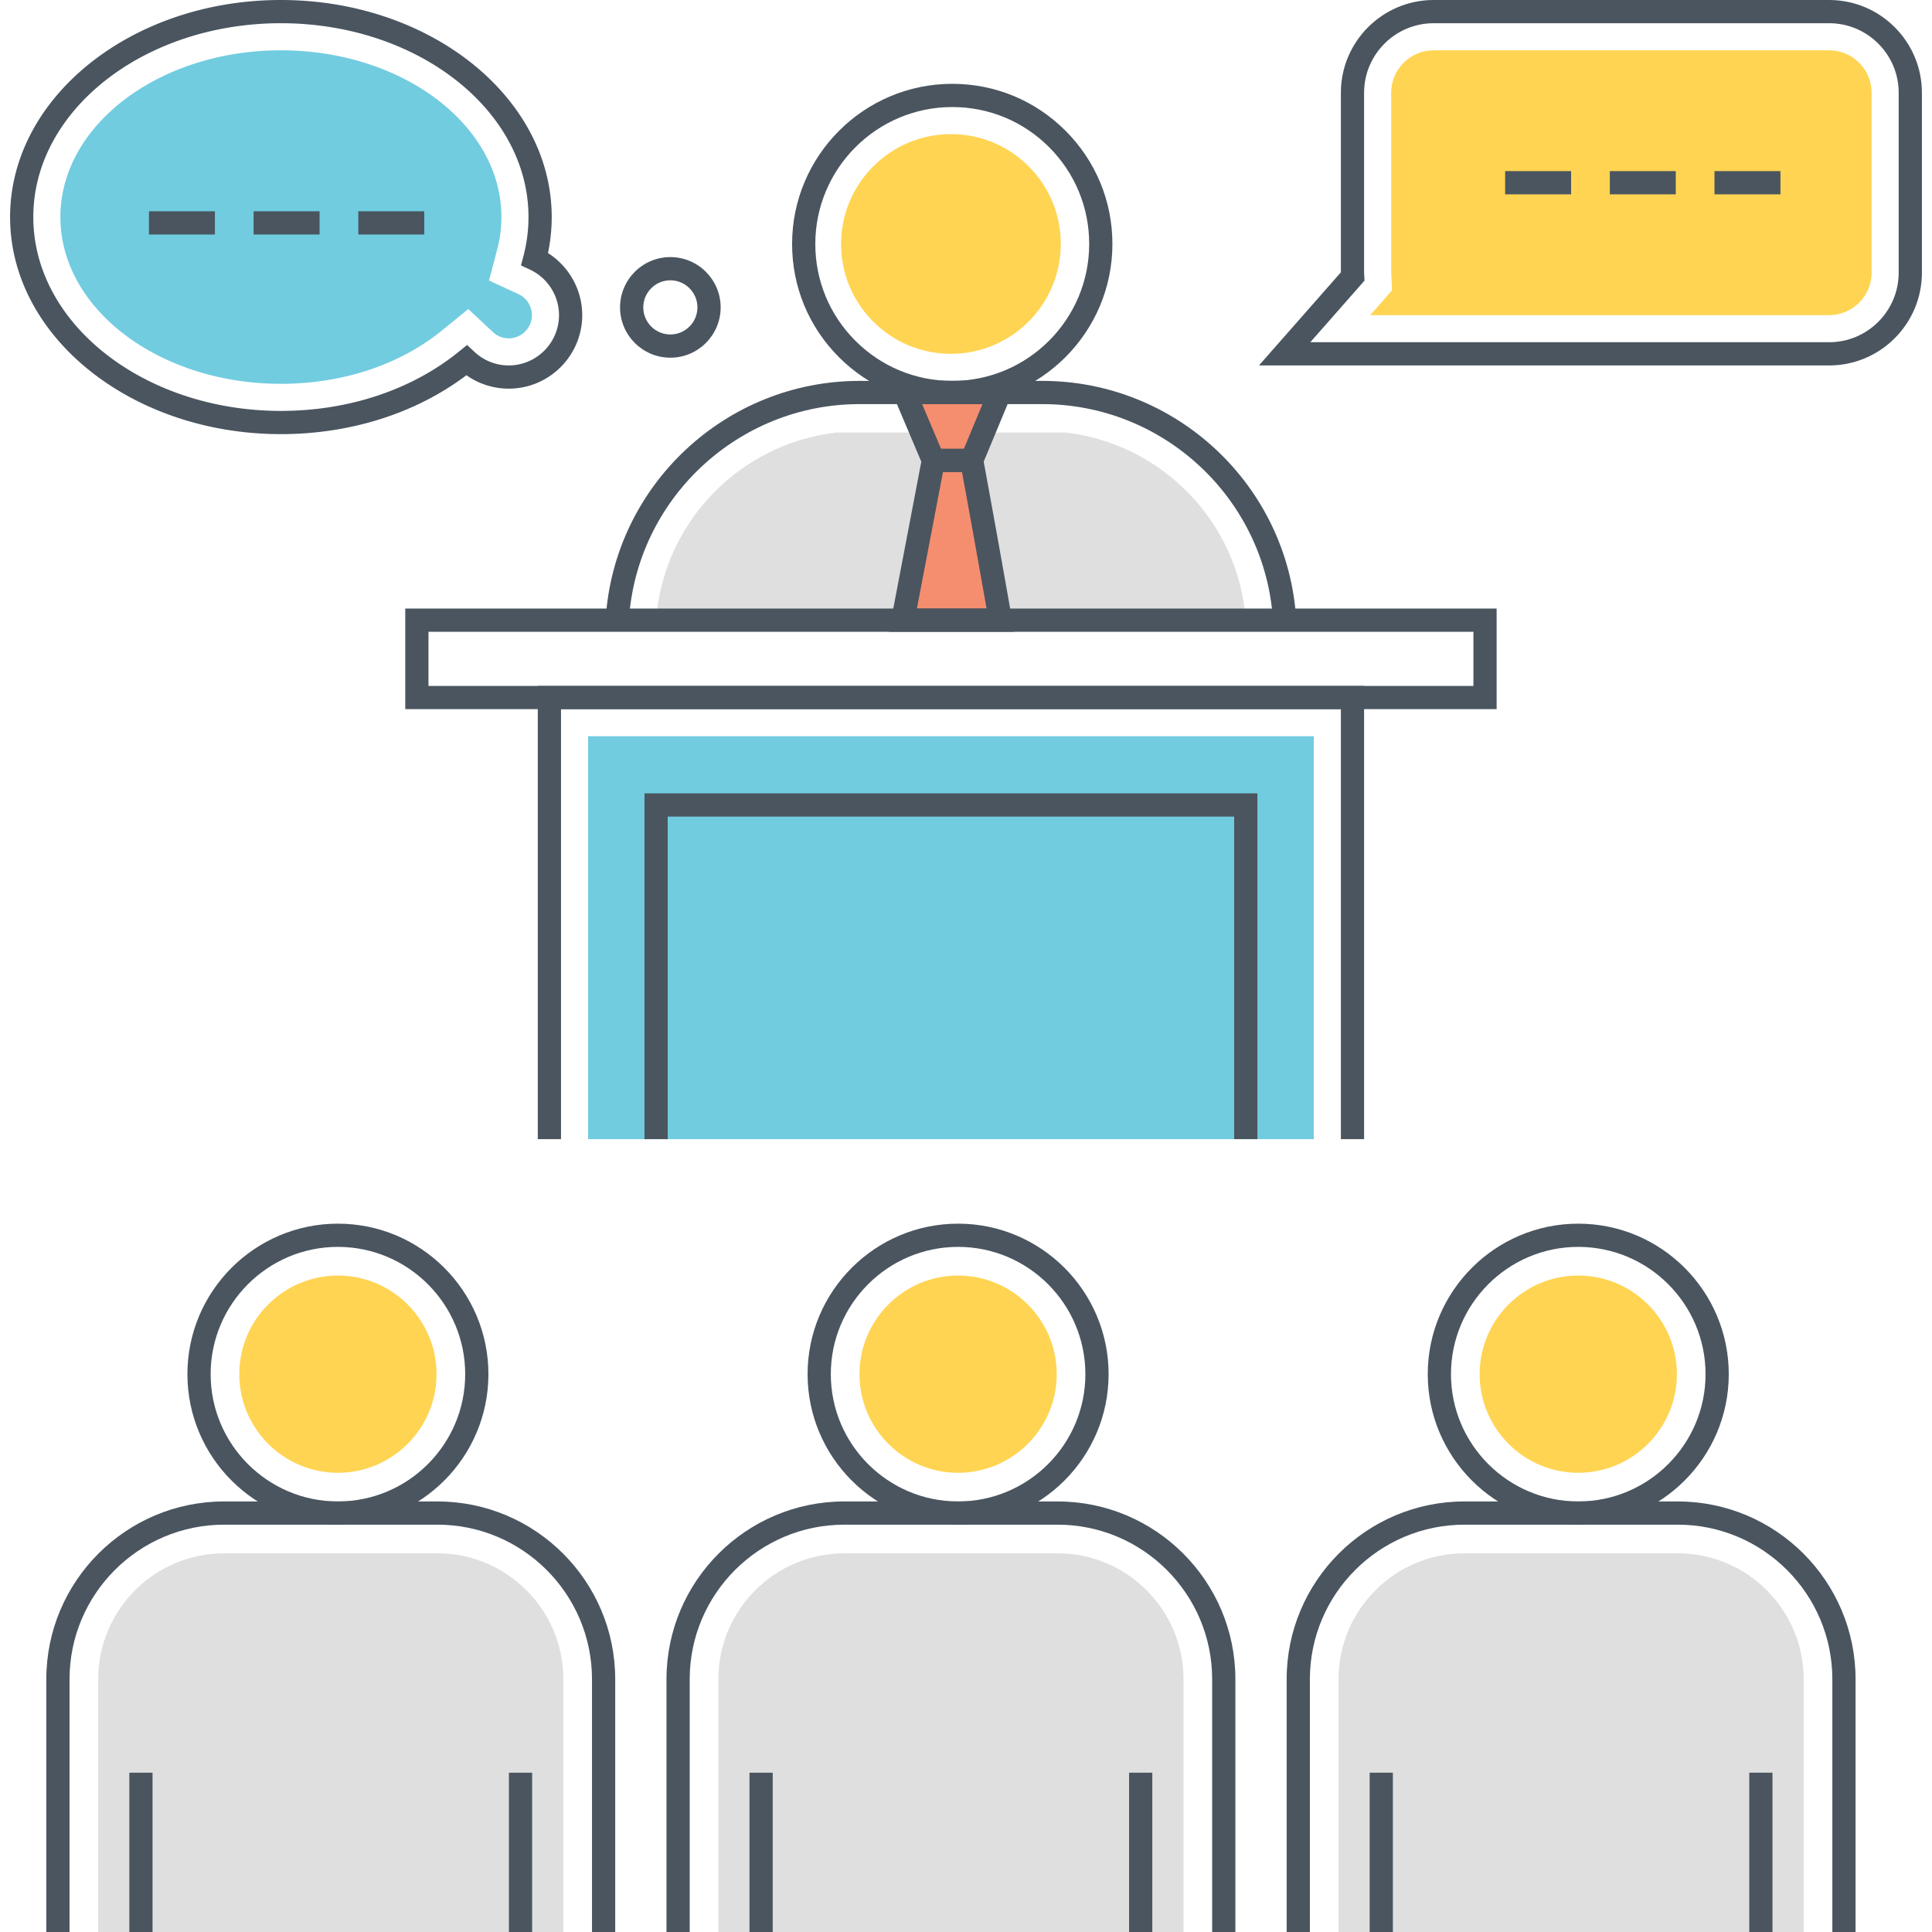 <svg version="1.1" id="Layer_1" xmlns="http://www.w3.org/2000/svg" x="0" y="0" viewBox="0 0 512 512" style="enable-background:new 0 0 512 512" xml:space="preserve"><style>.st0{fill:#71cce0}.st1{fill:#dfdfdf}.st2{fill:#4a555f}.st3{fill:#ffd452}.st4{fill:#f58e6f}</style><path class="st2" d="M89.552 324.284c-21.993 0-39.884 17.892-39.884 39.884s17.891 39.884 39.884 39.885c21.993 0 39.884-17.892 39.884-39.884s-17.891-39.885-39.884-39.885zm0 73.616c-18.6 0-33.731-15.133-33.731-33.732s15.131-33.731 33.731-33.731 33.731 15.132 33.731 33.732S108.152 397.9 89.552 397.9z"/><path class="st3" d="M89.552 338.031c-14.413 0-26.137 11.725-26.137 26.137s11.725 26.137 26.137 26.137 26.136-11.725 26.136-26.137-11.724-26.137-26.136-26.137z"/><path class="st2" d="M115.923 397.9H59.388c-25.979 0-47.114 21.135-47.114 47.114V512h6.152v-66.986c0-22.586 18.376-40.961 40.961-40.961h56.535c22.588 0 40.963 18.375 40.963 40.961V512h6.153v-66.986c.001-25.979-21.135-47.114-47.115-47.114z"/><path class="st1" d="M115.924 411.647H59.387c-18.398 0-33.366 14.969-33.366 33.367V512h123.27v-66.986c0-18.399-14.968-33.367-33.367-33.367z"/><path class="st2" d="M34.271 469.779h6.153V512h-6.153zM134.867 469.779h6.153V512h-6.153zM253.904 324.284c-21.993 0-39.884 17.892-39.884 39.884s17.891 39.884 39.884 39.885c21.993 0 39.886-17.892 39.886-39.884s-17.893-39.885-39.886-39.885zm0 73.616c-18.6 0-33.731-15.133-33.731-33.732s15.131-33.731 33.731-33.731 33.733 15.132 33.733 33.732-15.133 33.731-33.733 33.731z"/><path class="st3" d="M253.905 338.031c-14.413 0-26.137 11.725-26.137 26.137s11.725 26.137 26.137 26.137 26.136-11.725 26.136-26.137-11.724-26.137-26.136-26.137z"/><path class="st2" d="M280.277 397.9H223.74c-25.978 0-47.114 21.135-47.114 47.114V512h6.152v-66.986c0-22.586 18.376-40.961 40.961-40.961h56.537c22.586 0 40.961 18.375 40.961 40.961V512h6.153v-66.986c.001-25.979-21.135-47.114-47.113-47.114z"/><path class="st1" d="M280.276 411.647H223.74c-18.398 0-33.368 14.969-33.368 33.367V512h123.27v-66.986c.001-18.399-14.968-33.367-33.366-33.367z"/><path class="st2" d="M198.625 469.779h6.153V512h-6.153zM299.22 469.779h6.152V512h-6.152zM418.258 324.284c-21.993 0-39.886 17.892-39.886 39.884s17.893 39.884 39.886 39.885c21.993 0 39.884-17.892 39.884-39.884s-17.891-39.885-39.884-39.885zm0 73.616c-18.6 0-33.733-15.133-33.733-33.732s15.133-33.731 33.733-33.731 33.731 15.132 33.731 33.732-15.131 33.731-33.731 33.731z"/><path class="st3" d="M418.258 338.031c-14.413 0-26.139 11.725-26.139 26.137s11.726 26.137 26.139 26.137c14.412 0 26.136-11.725 26.136-26.137.001-14.412-11.724-26.137-26.136-26.137z"/><path class="st2" d="M444.629 397.9h-56.535c-25.98 0-47.116 21.135-47.116 47.114V512h6.153v-66.986c0-22.586 18.375-40.961 40.963-40.961h56.535c22.586 0 40.961 18.375 40.961 40.961V512h6.153v-66.986c0-25.979-21.136-47.114-47.114-47.114z"/><path class="st1" d="M444.63 411.647h-56.537c-18.397 0-33.366 14.969-33.366 33.367V512h123.269v-66.986c0-18.399-14.969-33.367-33.366-33.367z"/><path class="st2" d="M362.977 469.779h6.153V512h-6.153zM463.572 469.779h6.152V512h-6.152z"/><path class="st1" d="M282.443 114.639h-60.87c-25.595 2.973-45.817 23.83-47.704 49.713h156.277c-1.886-25.883-22.108-46.74-47.703-49.713z"/><path class="st2" d="M282.368 34.643c-8.018-8.016-18.676-12.43-30.012-12.429-23.403.001-42.443 19.042-42.443 42.445 0 11.337 4.414 21.995 12.431 30.011 8.018 8.016 18.674 12.43 30.012 12.429 23.403-.001 42.443-19.042 42.443-42.445 0-11.337-4.414-21.995-12.431-30.011zm-30.012 66.303c-9.694.001-18.809-3.774-25.662-10.628-6.854-6.854-10.629-15.966-10.629-25.66 0-20.01 16.281-36.291 36.291-36.292 9.693-.001 18.806 3.774 25.662 10.628 6.854 6.854 10.629 15.967 10.629 25.66-.001 20.01-16.281 36.291-36.291 36.292z"/><path class="st3" d="M272.593 44.069c-5.498-5.498-12.808-8.526-20.584-8.526-16.054.001-29.114 13.062-29.114 29.114 0 7.776 3.028 15.087 8.527 20.585 5.498 5.498 12.809 8.526 20.585 8.525 16.053-.001 29.113-13.061 29.113-29.114 0-7.775-3.028-15.086-8.527-20.584z"/><path class="st4" d="m239.734 104.022 7.62 17.991h10.142l7.481-17.991zM257.505 122.021h-10.152l-8.081 42.33h25.841c-3.527-20.18-7.608-42.33-7.608-42.33z"/><path class="st2" d="m235.09 100.946 10.228 24.143h14.23l10.04-24.143H235.09zm20.352 17.991h-6.051l-5.013-11.838h15.988l-4.924 11.838z"/><path class="st2" d="M268.144 163.822c-3.489-19.963-7.573-42.137-7.613-42.358l-.464-2.519h-15.26l-9.255 48.483h33.223l-.631-3.606zm-25.153-2.547 6.906-36.178h5.045a5433.692 5433.692 0 0 1 6.509 36.178h-18.46z"/><path class="st2" d="M276.209 100.939h-48.402c-35.56 0-65.123 27.771-67.302 63.224l6.141.378c1.98-32.214 28.846-57.449 61.162-57.449h48.402c32.315 0 59.181 25.235 61.162 57.449l6.141-.378c-2.18-35.453-31.744-63.224-67.304-63.224zM142.518 181.778v120.105h6.153V187.931h206.675v113.952h6.153V181.778z"/><path class="st0" d="M155.849 195.109h192.319v106.775H155.849z"/><path class="st2" d="M170.794 210.248v91.635h6.152v-85.482H327.07v85.482h6.153v-91.635zM107.397 161.272v26.658h289.225v-26.658H107.397zm283.072 20.506H113.55v-14.353h276.919v14.353zM484.739 0H379.933c-13.557 0-24.586 11.029-24.586 24.585v47.584l-21.708 24.676h151.102c13.557 0 24.586-11.029 24.586-24.585V24.585C509.326 11.029 498.296 0 484.739 0zm18.434 72.259c0 10.164-8.27 18.433-18.434 18.433H347.245l14.362-16.324-.086-1.67c-.01-.146-.022-.291-.022-.439V24.585c0-10.164 8.27-18.433 18.434-18.433H484.74c10.164 0 18.434 8.269 18.434 18.433v47.674z"/><path class="st3" d="M484.739 13.331H379.933c-6.205 0-11.254 5.049-11.254 11.255l.006 47.657.23 4.686-5.794 6.586h121.618c6.207 0 11.256-5.049 11.256-11.255V24.585c0-6.205-5.049-11.254-11.256-11.254z"/><path class="st2" d="M398.879 45.346h17.482v6.153h-17.482zM426.618 45.346H444.1v6.153h-17.482zM454.357 45.346h17.482v6.153h-17.482zM145.224 67.064a46.81 46.81 0 0 0 .986-9.541C146.209 25.805 114.014 0 74.441 0 34.869 0 2.674 25.805 2.674 57.524c0 31.718 32.195 57.523 71.767 57.523 18.458 0 35.812-5.528 49.168-15.613a19.369 19.369 0 0 0 11.206 3.562c10.741 0 19.481-8.74 19.481-19.482 0-6.696-3.49-12.909-9.072-16.45zm-10.409 29.78a13.286 13.286 0 0 1-9.079-3.592l-1.959-1.828-2.081 1.692c-12.501 10.175-29.285 15.779-47.256 15.779-36.179 0-65.614-23.045-65.614-51.371S38.261 6.153 74.44 6.153c36.181 0 65.616 23.045 65.616 51.371 0 3.471-.449 6.948-1.336 10.333l-.651 2.488 2.333 1.082c4.702 2.18 7.741 6.924 7.741 12.087.001 7.35-5.977 13.33-13.328 13.33z"/><path class="st0" d="m137.386 77.941-7.783-3.605 2.173-8.297a33.648 33.648 0 0 0 1.102-8.515c0-24.368-26.215-44.193-58.436-44.193-32.223 0-58.438 19.825-58.438 44.193s26.215 44.193 58.438 44.193c16.325 0 31.5-5.031 42.726-14.168l6.934-5.641 6.535 6.097c.811.758 2.197 1.661 4.178 1.661a6.158 6.158 0 0 0 6.152-6.152c0-2.378-1.406-4.565-3.581-5.573z"/><path class="st2" d="M177.649 68.131c-7.351 0-13.329 5.98-13.329 13.331 0 7.35 5.978 13.33 13.329 13.33 7.35 0 13.331-5.98 13.331-13.33 0-7.351-5.98-13.331-13.331-13.331zm0 20.508c-3.958 0-7.176-3.22-7.176-7.178 0-3.958 3.219-7.178 7.176-7.178s7.178 3.22 7.178 7.178c0 3.958-3.22 7.178-7.178 7.178zM39.474 55.993h17.48v6.153h-17.48zM67.21 55.993h17.483v6.153H67.21zM94.95 55.993h17.482v6.153H94.95z"/></svg>